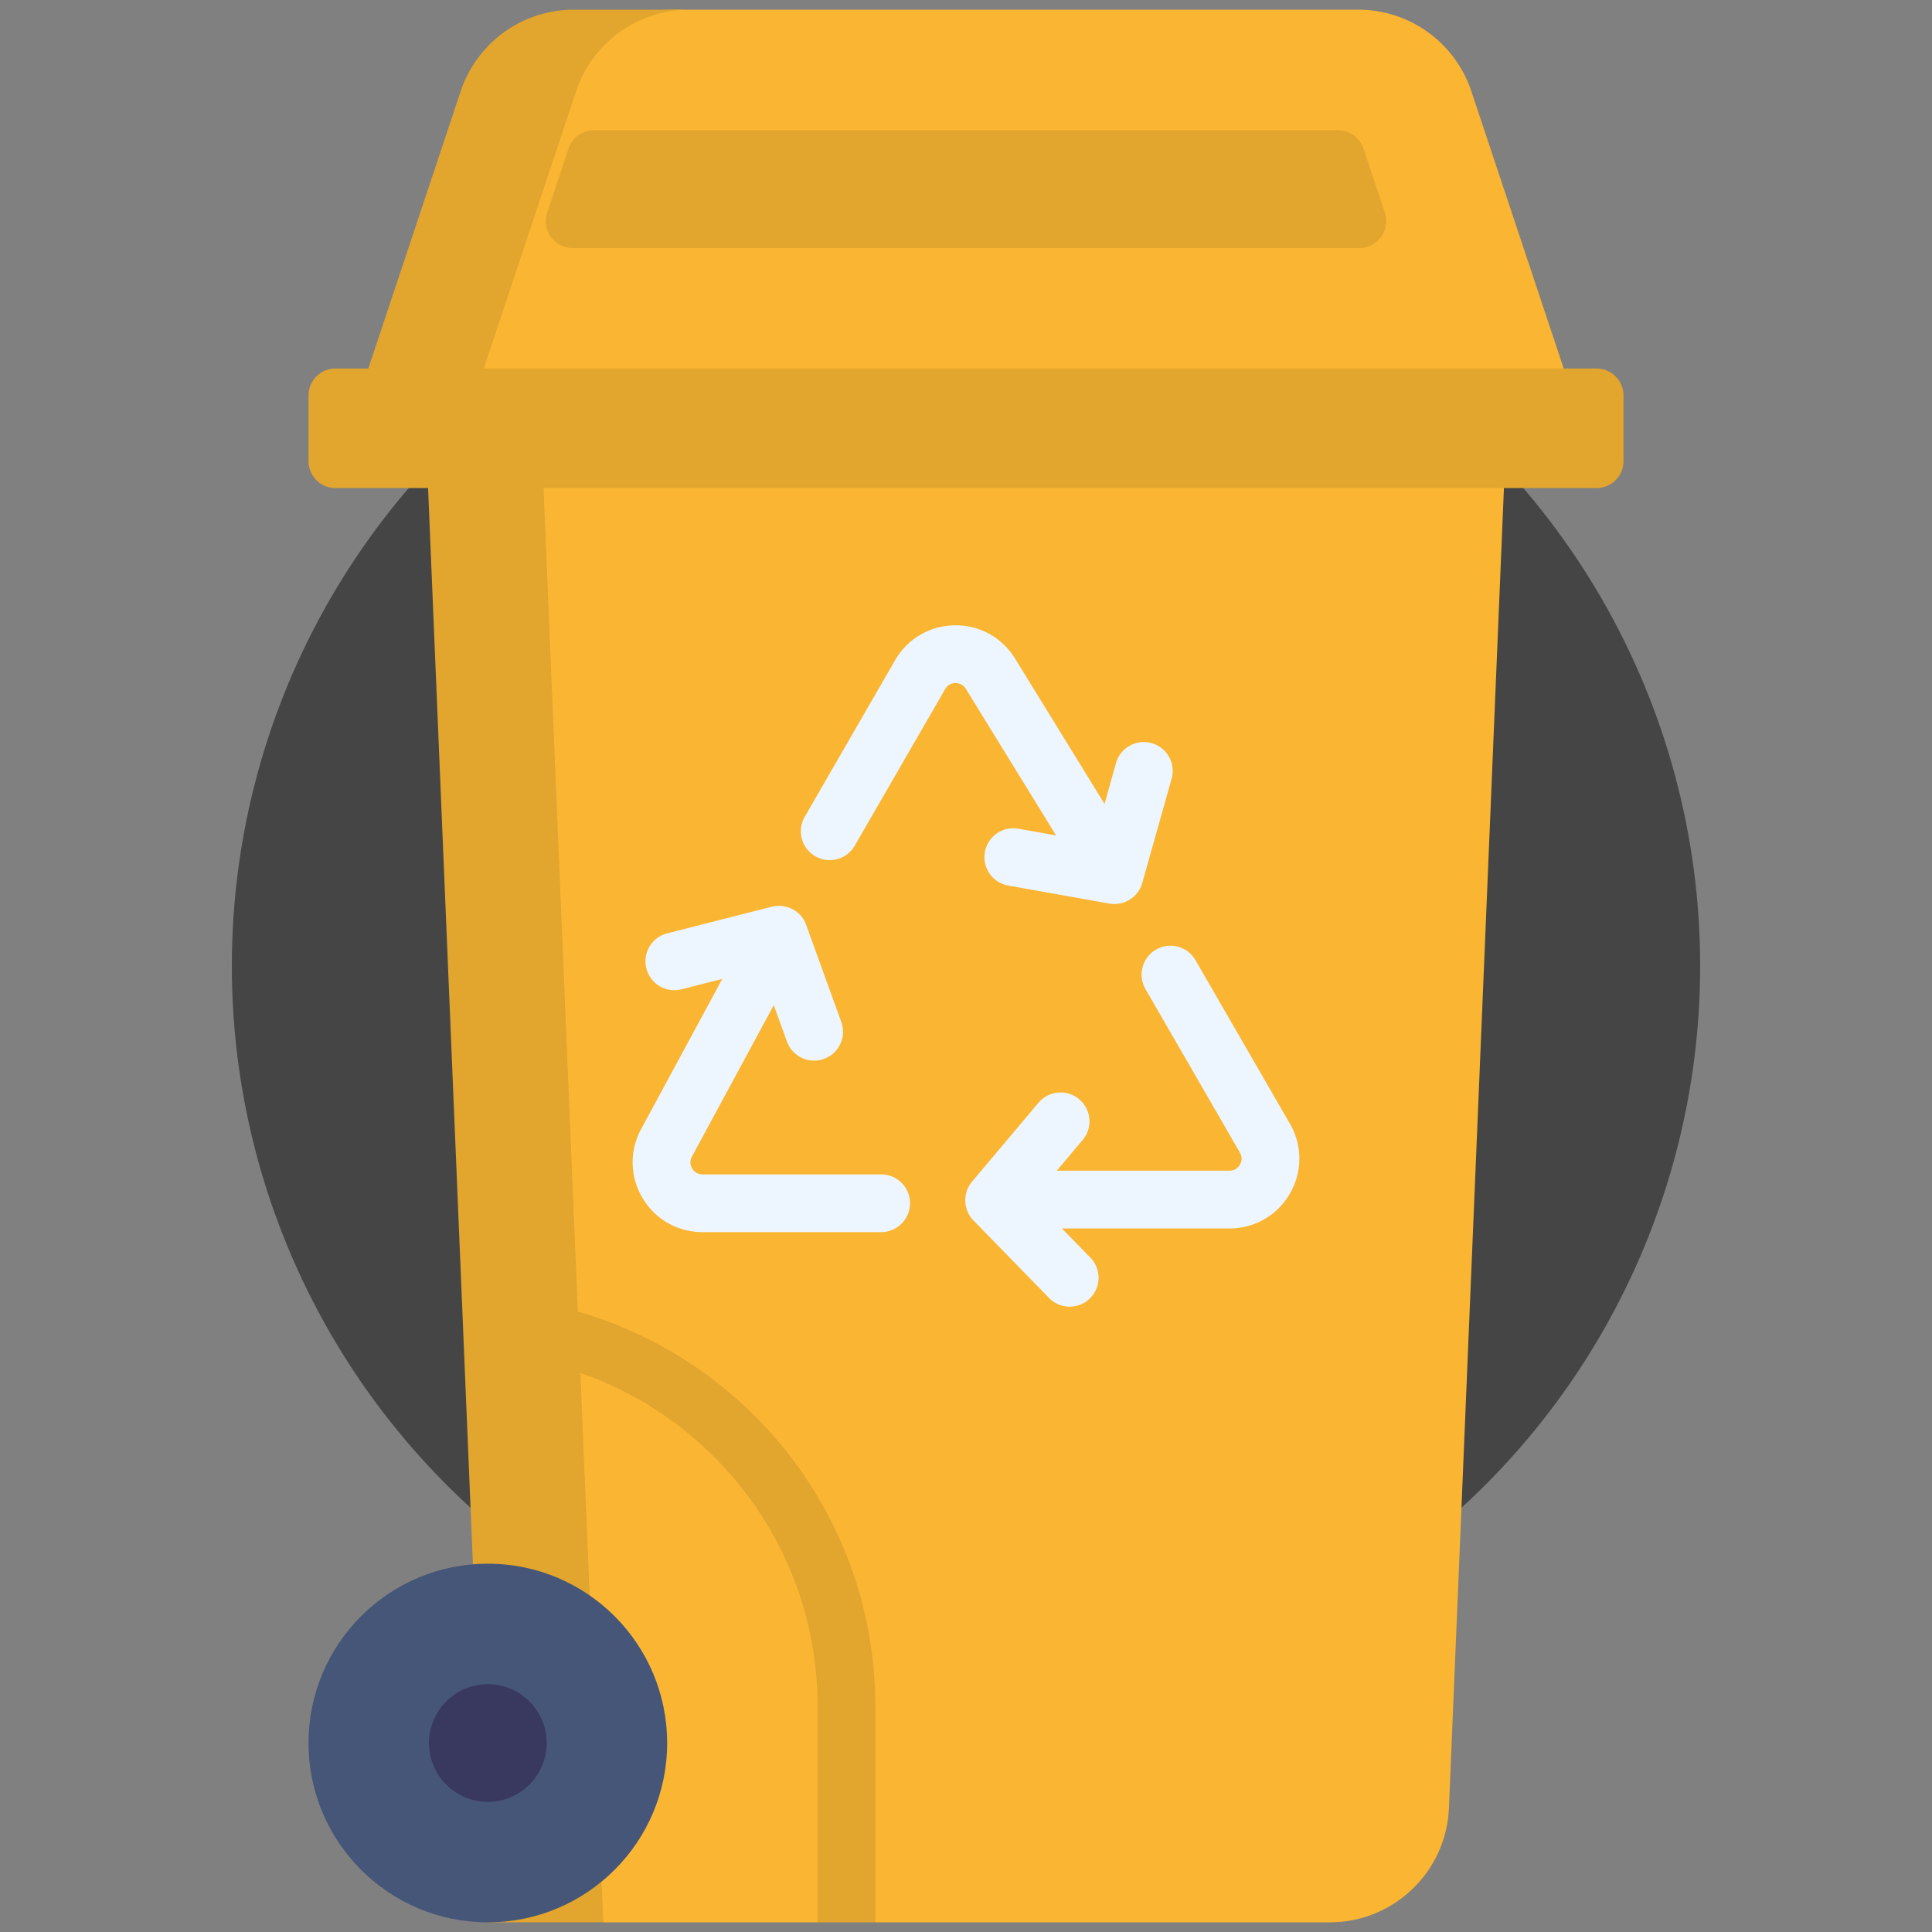 <svg xmlns="http://www.w3.org/2000/svg" version="1.1" xmlns:xlink="http://www.w3.org/1999/xlink" xmlns:svgjs="http://svgjs.com/svgjs" width="512" height="512" x="0" y="0" viewBox="0 0 512 512" style="enable-background:new 0 0 512 512" xml:space="preserve" class=""><rect x="0" y="0" width="512" height="512" fill="#808080" stroke="none"/><circle r="256" cx="256" cy="256" fill="#454545" shape="circle" transform="matrix(0.76,0,0,0.76,61.44,61.44)"></circle><g transform="matrix(0.99,0,0,0.99,2.56,2.56)"><path fill="#fab633" d="M415.999 96.062 256 106.364l-148.663 2.832 22.624-79.903C134.306 16.249 163.188 0 176.937 0h184.04a31.936 31.936 0 0 1 30.299 21.843z" data-original="#ff5c50" class=""></path><path fill="#e2a52e" d="M181.929 0h-30.906a31.936 31.936 0 0 0-30.299 21.843L96.001 96.062l14.906 10.302 16-10.302 24.724-74.219A31.933 31.933 0 0 1 181.929 0z" data-original="#e53e3e" class=""></path><path fill="#e2a52e" d="m143.89 54.327 5.713-17.15a7.211 7.211 0 0 1 6.842-4.932h199.11a7.212 7.212 0 0 1 6.842 4.932l5.713 17.15c1.555 4.669-1.92 9.49-6.842 9.49H150.732c-4.922 0-8.397-4.821-6.842-9.49z" data-original="#d62d2d" class=""></path><path fill="#fab633" d="m399.999 127.998-14.721 353.395C384.567 498.494 370.484 512 353.363 512H231.729l-6.55-8.914-8.903 8.914h-57.37l-23.453-117.48 1.624-57.783-7.117-214.793 125.833-14.549z" data-original="#ff5c50" class=""></path><path fill="#e2a52e" d="m112.001 127.999 9.014 216.328 4.215 8.714-3.576 6.677 6.347 152.28h30.905l-16-383.999L128 107.396z" data-original="#e53e3e" class=""></path><circle cx="128.001" cy="463.997" r="47.999" fill="#465679" data-original="#465679"></circle><path fill="#39395f" d="M128.001 479.751c-8.687 0-15.754-7.067-15.754-15.754s7.067-15.755 15.754-15.755 15.754 7.067 15.754 15.755c0 8.687-7.068 15.754-15.754 15.754z" data-original="#39395f"></path><path fill="#e2a52e" d="M231.729 454.155V512h-15.453v-57.845c0-52.076-42.361-94.427-94.427-94.427-.062 0-.134 0-.196-.01l-.639-15.391c.278-.041.556-.051.834-.051 60.587 0 109.881 49.284 109.881 109.879z" data-original="#d62d2d" class=""></path><g fill="#edf6ff"><path d="M233.28 311.781h-47.805c-1.597 0-2.424-.988-2.775-1.576-.351-.589-.827-1.786-.068-3.19l21.913-40.552 3.532 9.764a7.729 7.729 0 0 0 7.266 5.1 7.726 7.726 0 0 0 7.265-10.357l-9.398-25.978c-1.329-3.821-5.449-5.789-9.171-4.859l-28.092 7.147a7.727 7.727 0 0 0 3.81 14.976l11.011-2.801-21.731 40.214c-3.159 5.846-3.013 12.743.39 18.451 3.403 5.707 9.402 9.115 16.047 9.115h47.805a7.726 7.726 0 0 0 7.726-7.726 7.725 7.725 0 0 0-7.725-7.728zM342.706 298.227l-25.279-43.785a7.726 7.726 0 0 0-13.382 7.726l25.279 43.785c.798 1.383.357 2.594.023 3.192-.328.588-1.107 1.574-2.65 1.65h-46.404l6.938-8.236a7.726 7.726 0 1 0-11.818-9.955l-17.767 21.091c-2.581 3.018-2.416 7.632.393 10.456l20.188 20.706a7.704 7.704 0 0 0 5.533 2.333 7.727 7.727 0 0 0 5.531-13.12l-7.626-7.822h45.169c.072 0 .145-.001.217-.003 6.642-.187 12.543-3.762 15.784-9.562 3.242-5.801 3.194-12.701-.129-18.456zM280.123 221.051l-10.222-1.823a7.728 7.728 0 0 0-2.713 15.214l27.197 4.85c3.929.695 7.737-1.719 8.808-5.564l7.842-27.85a7.727 7.727 0 0 0-5.343-9.532 7.724 7.724 0 0 0-9.531 5.343l-3.079 10.936-23.961-38.927c-3.483-5.659-9.567-9.01-16.175-8.887-6.644.094-12.595 3.586-15.917 9.34l-24.258 42.016a7.727 7.727 0 0 0 13.382 7.726l24.259-42.016c.798-1.383 2.066-1.606 2.752-1.616.67.005 1.96.178 2.797 1.537z" fill="#edf6ff" data-original="#edf6ff" class=""></path></g><path fill="#e2a52e" d="M424.788 128.062H110.906l-14.197-7.866-1.256-16.489 15.453-7.645h313.882a7.211 7.211 0 0 1 7.211 7.211v17.577a7.211 7.211 0 0 1-7.211 7.212z" data-original="#e53e3e" class=""></path><path fill="#e2a52e" d="M80.001 103.273v17.577a7.211 7.211 0 0 0 7.211 7.211h23.694v-32H87.212a7.213 7.213 0 0 0-7.211 7.212z" data-original="#d62d2d" class=""></path></g></svg>